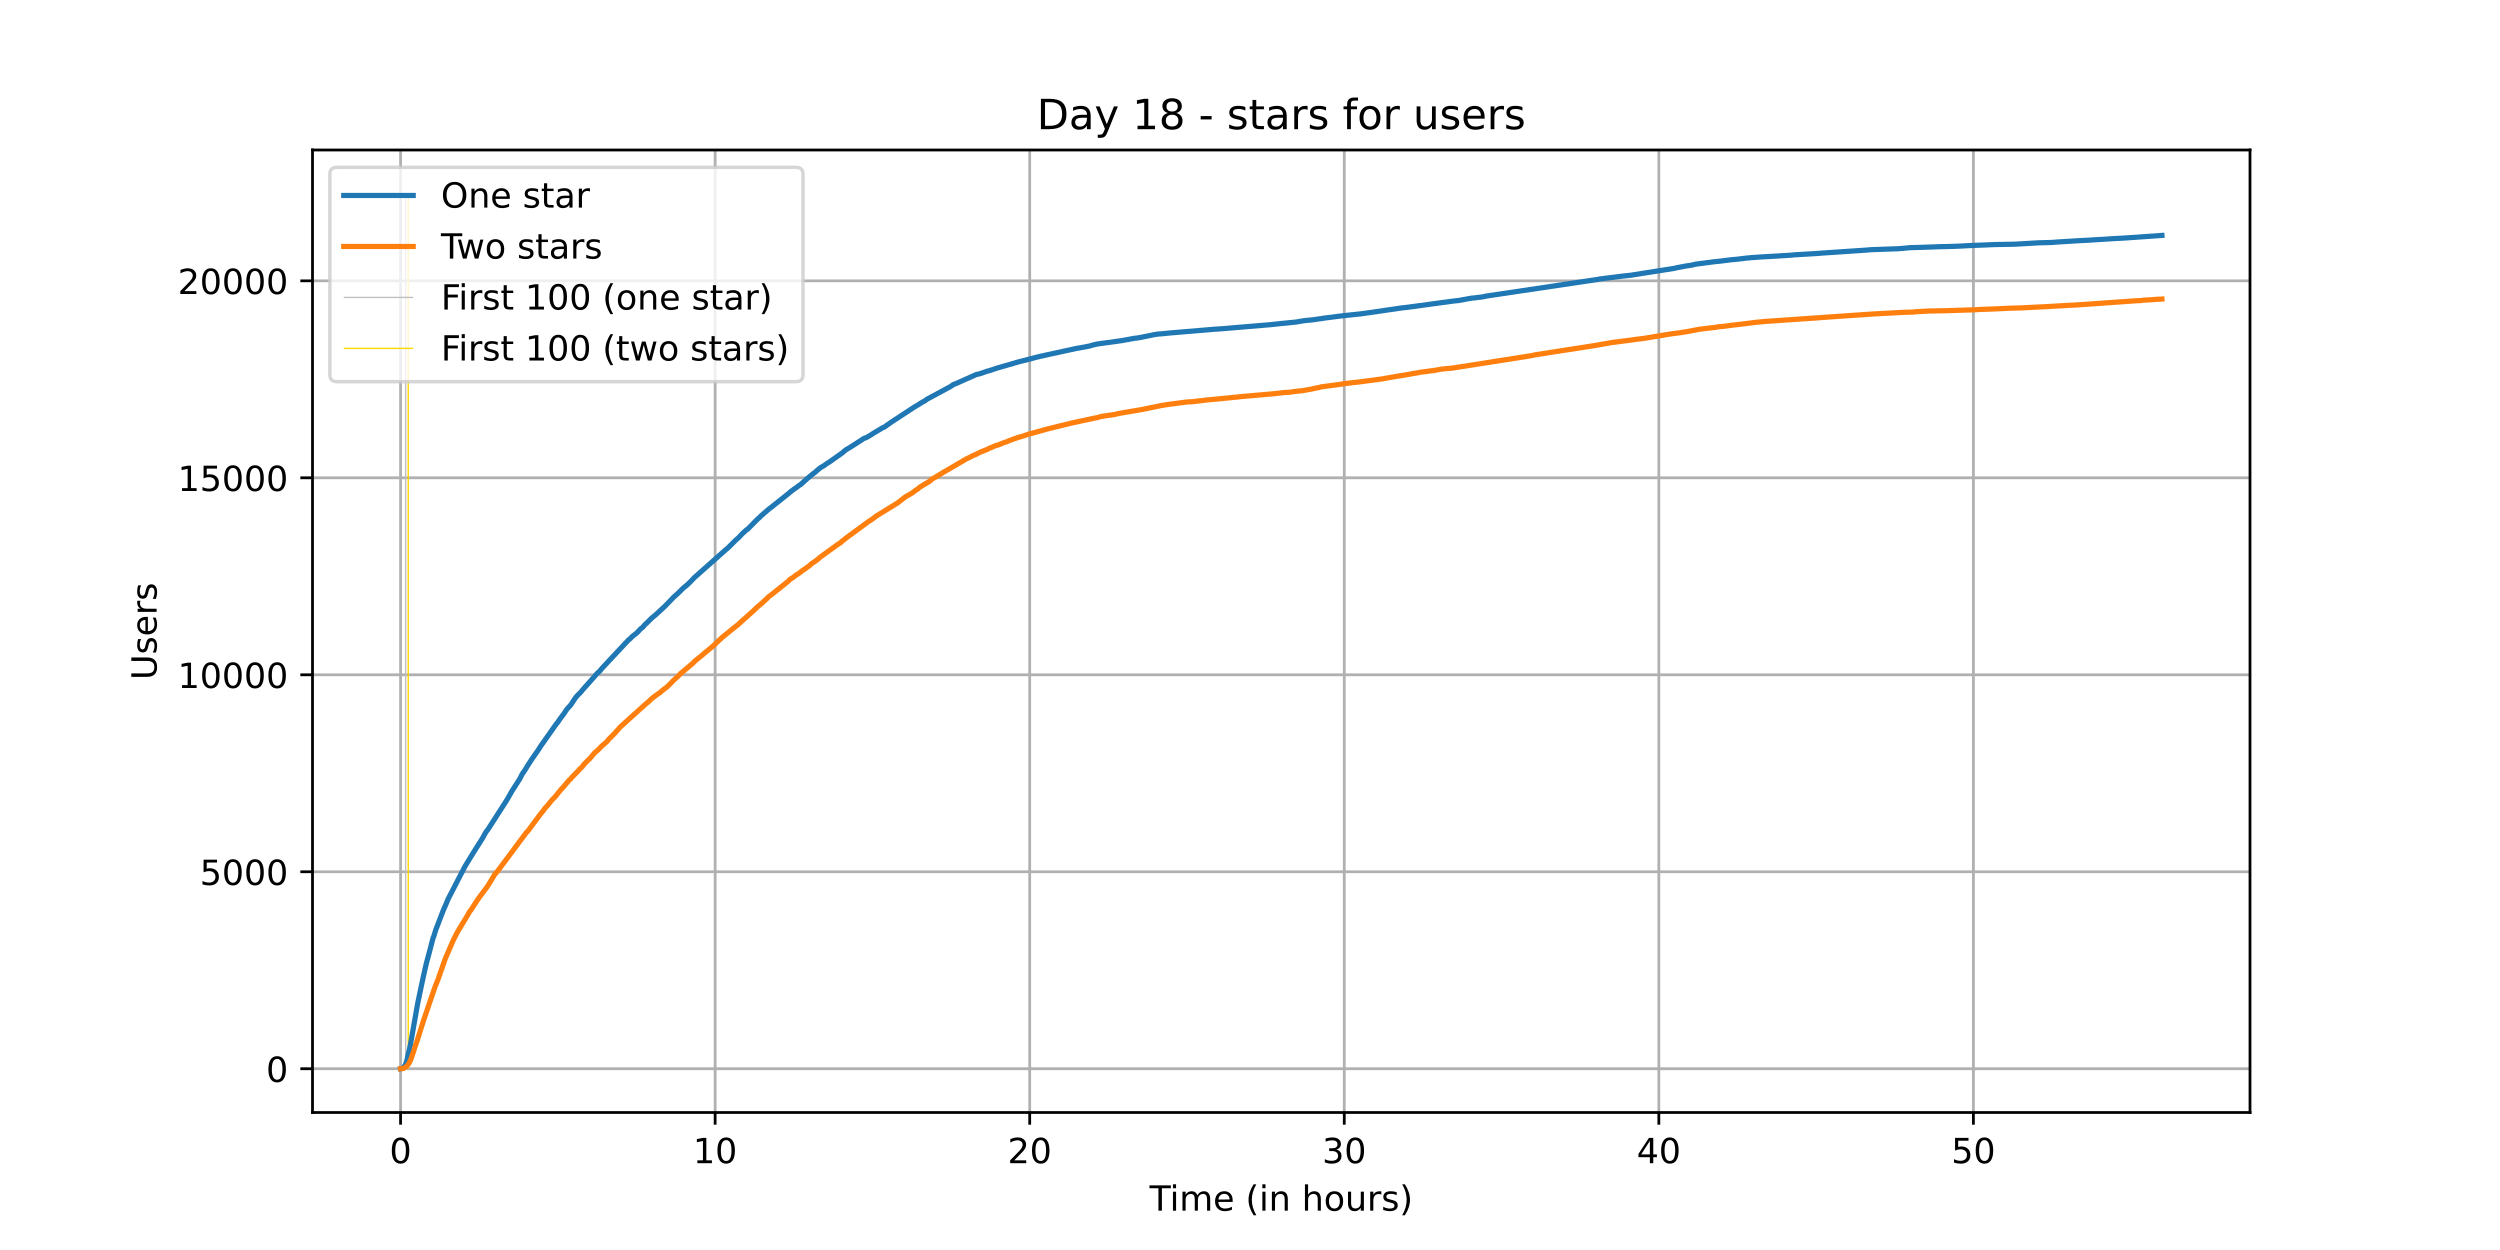 <?xml version="1.0" encoding="utf-8" standalone="no"?>
<!DOCTYPE svg PUBLIC "-//W3C//DTD SVG 1.1//EN"
  "http://www.w3.org/Graphics/SVG/1.1/DTD/svg11.dtd">
<!-- Created with matplotlib (https://matplotlib.org/) -->
<svg height="360pt" version="1.1" viewBox="0 0 720 360" width="720pt" xmlns="http://www.w3.org/2000/svg" xmlns:xlink="http://www.w3.org/1999/xlink">
 <defs>
  <style type="text/css">*{stroke-linecap:butt;stroke-linejoin:round;}</style>
 </defs>
 <g id="figure_1">
  <g id="patch_1">
   <path d="M 0 360 
L 720 360 
L 720 0 
L 0 0 
z
" style="fill:#ffffff;"/>
  </g>
  <g id="axes_1">
   <g id="patch_2">
    <path d="M 90 320.4 
L 648 320.4 
L 648 43.2 
L 90 43.2 
z
" style="fill:#ffffff;"/>
   </g>
   <g id="matplotlib.axis_1">
    <g id="xtick_1">
     <g id="line2d_1">
      <path clip-path="url(#pbd1e69dafc)" d="M 115.364 320.4 
L 115.364 43.2 
" style="fill:none;stroke:#b0b0b0;stroke-linecap:square;stroke-width:0.8;"/>
     </g>
     <g id="line2d_2">
      <defs>
       <path d="M 0 0 
L 0 3.5 
" id="me2863c9a21" style="stroke:#000000;stroke-width:0.8;"/>
      </defs>
      <g>
       <use style="stroke:#000000;stroke-width:0.8;" x="115.364" xlink:href="#me2863c9a21" y="320.4"/>
      </g>
     </g>
     <g id="text_1">
      <!-- 0 -->
      <g transform="translate(112.182 334.998)scale(0.1 -0.1)">
       <defs>
        <path d="M 31.781 66.406 
Q 24.172 66.406 20.328 58.906 
Q 16.5 51.422 16.5 36.375 
Q 16.5 21.391 20.328 13.891 
Q 24.172 6.391 31.781 6.391 
Q 39.453 6.391 43.281 13.891 
Q 47.125 21.391 47.125 36.375 
Q 47.125 51.422 43.281 58.906 
Q 39.453 66.406 31.781 66.406 
z
M 31.781 74.219 
Q 44.047 74.219 50.516 64.516 
Q 56.984 54.828 56.984 36.375 
Q 56.984 17.969 50.516 8.266 
Q 44.047 -1.422 31.781 -1.422 
Q 19.531 -1.422 13.062 8.266 
Q 6.594 17.969 6.594 36.375 
Q 6.594 54.828 13.062 64.516 
Q 19.531 74.219 31.781 74.219 
z
" id="DejaVuSans-48"/>
       </defs>
       <use xlink:href="#DejaVuSans-48"/>
      </g>
     </g>
    </g>
    <g id="xtick_2">
     <g id="line2d_3">
      <path clip-path="url(#pbd1e69dafc)" d="M 205.959 320.4 
L 205.959 43.2 
" style="fill:none;stroke:#b0b0b0;stroke-linecap:square;stroke-width:0.8;"/>
     </g>
     <g id="line2d_4">
      <g>
       <use style="stroke:#000000;stroke-width:0.8;" x="205.959" xlink:href="#me2863c9a21" y="320.4"/>
      </g>
     </g>
     <g id="text_2">
      <!-- 10 -->
      <g transform="translate(199.596 334.998)scale(0.1 -0.1)">
       <defs>
        <path d="M 12.406 8.297 
L 28.516 8.297 
L 28.516 63.922 
L 10.984 60.406 
L 10.984 69.391 
L 28.422 72.906 
L 38.281 72.906 
L 38.281 8.297 
L 54.391 8.297 
L 54.391 0 
L 12.406 0 
z
" id="DejaVuSans-49"/>
       </defs>
       <use xlink:href="#DejaVuSans-49"/>
       <use x="63.623" xlink:href="#DejaVuSans-48"/>
      </g>
     </g>
    </g>
    <g id="xtick_3">
     <g id="line2d_5">
      <path clip-path="url(#pbd1e69dafc)" d="M 296.554 320.4 
L 296.554 43.2 
" style="fill:none;stroke:#b0b0b0;stroke-linecap:square;stroke-width:0.8;"/>
     </g>
     <g id="line2d_6">
      <g>
       <use style="stroke:#000000;stroke-width:0.8;" x="296.554" xlink:href="#me2863c9a21" y="320.4"/>
      </g>
     </g>
     <g id="text_3">
      <!-- 20 -->
      <g transform="translate(290.192 334.998)scale(0.1 -0.1)">
       <defs>
        <path d="M 19.188 8.297 
L 53.609 8.297 
L 53.609 0 
L 7.328 0 
L 7.328 8.297 
Q 12.938 14.109 22.625 23.891 
Q 32.328 33.688 34.812 36.531 
Q 39.547 41.844 41.422 45.531 
Q 43.312 49.219 43.312 52.781 
Q 43.312 58.594 39.234 62.25 
Q 35.156 65.922 28.609 65.922 
Q 23.969 65.922 18.812 64.312 
Q 13.672 62.703 7.812 59.422 
L 7.812 69.391 
Q 13.766 71.781 18.938 73 
Q 24.125 74.219 28.422 74.219 
Q 39.75 74.219 46.484 68.547 
Q 53.219 62.891 53.219 53.422 
Q 53.219 48.922 51.531 44.891 
Q 49.859 40.875 45.406 35.406 
Q 44.188 33.984 37.641 27.219 
Q 31.109 20.453 19.188 8.297 
z
" id="DejaVuSans-50"/>
       </defs>
       <use xlink:href="#DejaVuSans-50"/>
       <use x="63.623" xlink:href="#DejaVuSans-48"/>
      </g>
     </g>
    </g>
    <g id="xtick_4">
     <g id="line2d_7">
      <path clip-path="url(#pbd1e69dafc)" d="M 387.149 320.4 
L 387.149 43.2 
" style="fill:none;stroke:#b0b0b0;stroke-linecap:square;stroke-width:0.8;"/>
     </g>
     <g id="line2d_8">
      <g>
       <use style="stroke:#000000;stroke-width:0.8;" x="387.149" xlink:href="#me2863c9a21" y="320.4"/>
      </g>
     </g>
     <g id="text_4">
      <!-- 30 -->
      <g transform="translate(380.787 334.998)scale(0.1 -0.1)">
       <defs>
        <path d="M 40.578 39.312 
Q 47.656 37.797 51.625 33 
Q 55.609 28.219 55.609 21.188 
Q 55.609 10.406 48.188 4.484 
Q 40.766 -1.422 27.094 -1.422 
Q 22.516 -1.422 17.656 -0.516 
Q 12.797 0.391 7.625 2.203 
L 7.625 11.719 
Q 11.719 9.328 16.594 8.109 
Q 21.484 6.891 26.812 6.891 
Q 36.078 6.891 40.938 10.547 
Q 45.797 14.203 45.797 21.188 
Q 45.797 27.641 41.281 31.266 
Q 36.766 34.906 28.719 34.906 
L 20.219 34.906 
L 20.219 43.016 
L 29.109 43.016 
Q 36.375 43.016 40.234 45.922 
Q 44.094 48.828 44.094 54.297 
Q 44.094 59.906 40.109 62.906 
Q 36.141 65.922 28.719 65.922 
Q 24.656 65.922 20.016 65.031 
Q 15.375 64.156 9.812 62.312 
L 9.812 71.094 
Q 15.438 72.656 20.344 73.438 
Q 25.25 74.219 29.594 74.219 
Q 40.828 74.219 47.359 69.109 
Q 53.906 64.016 53.906 55.328 
Q 53.906 49.266 50.438 45.094 
Q 46.969 40.922 40.578 39.312 
z
" id="DejaVuSans-51"/>
       </defs>
       <use xlink:href="#DejaVuSans-51"/>
       <use x="63.623" xlink:href="#DejaVuSans-48"/>
      </g>
     </g>
    </g>
    <g id="xtick_5">
     <g id="line2d_9">
      <path clip-path="url(#pbd1e69dafc)" d="M 477.744 320.4 
L 477.744 43.2 
" style="fill:none;stroke:#b0b0b0;stroke-linecap:square;stroke-width:0.8;"/>
     </g>
     <g id="line2d_10">
      <g>
       <use style="stroke:#000000;stroke-width:0.8;" x="477.744" xlink:href="#me2863c9a21" y="320.4"/>
      </g>
     </g>
     <g id="text_5">
      <!-- 40 -->
      <g transform="translate(471.382 334.998)scale(0.1 -0.1)">
       <defs>
        <path d="M 37.797 64.312 
L 12.891 25.391 
L 37.797 25.391 
z
M 35.203 72.906 
L 47.609 72.906 
L 47.609 25.391 
L 58.016 25.391 
L 58.016 17.188 
L 47.609 17.188 
L 47.609 0 
L 37.797 0 
L 37.797 17.188 
L 4.891 17.188 
L 4.891 26.703 
z
" id="DejaVuSans-52"/>
       </defs>
       <use xlink:href="#DejaVuSans-52"/>
       <use x="63.623" xlink:href="#DejaVuSans-48"/>
      </g>
     </g>
    </g>
    <g id="xtick_6">
     <g id="line2d_11">
      <path clip-path="url(#pbd1e69dafc)" d="M 568.34 320.4 
L 568.34 43.2 
" style="fill:none;stroke:#b0b0b0;stroke-linecap:square;stroke-width:0.8;"/>
     </g>
     <g id="line2d_12">
      <g>
       <use style="stroke:#000000;stroke-width:0.8;" x="568.34" xlink:href="#me2863c9a21" y="320.4"/>
      </g>
     </g>
     <g id="text_6">
      <!-- 50 -->
      <g transform="translate(561.977 334.998)scale(0.1 -0.1)">
       <defs>
        <path d="M 10.797 72.906 
L 49.516 72.906 
L 49.516 64.594 
L 19.828 64.594 
L 19.828 46.734 
Q 21.969 47.469 24.109 47.828 
Q 26.266 48.188 28.422 48.188 
Q 40.625 48.188 47.75 41.5 
Q 54.891 34.812 54.891 23.391 
Q 54.891 11.625 47.562 5.094 
Q 40.234 -1.422 26.906 -1.422 
Q 22.312 -1.422 17.547 -0.641 
Q 12.797 0.141 7.719 1.703 
L 7.719 11.625 
Q 12.109 9.234 16.797 8.062 
Q 21.484 6.891 26.703 6.891 
Q 35.156 6.891 40.078 11.328 
Q 45.016 15.766 45.016 23.391 
Q 45.016 31 40.078 35.438 
Q 35.156 39.891 26.703 39.891 
Q 22.75 39.891 18.812 39.016 
Q 14.891 38.141 10.797 36.281 
z
" id="DejaVuSans-53"/>
       </defs>
       <use xlink:href="#DejaVuSans-53"/>
       <use x="63.623" xlink:href="#DejaVuSans-48"/>
      </g>
     </g>
    </g>
    <g id="text_7">
     <!-- Time (in hours) -->
     <g transform="translate(331.072 348.677)scale(0.1 -0.1)">
      <defs>
       <path d="M -0.297 72.906 
L 61.375 72.906 
L 61.375 64.594 
L 35.5 64.594 
L 35.5 0 
L 25.594 0 
L 25.594 64.594 
L -0.297 64.594 
z
" id="DejaVuSans-84"/>
       <path d="M 9.422 54.688 
L 18.406 54.688 
L 18.406 0 
L 9.422 0 
z
M 9.422 75.984 
L 18.406 75.984 
L 18.406 64.594 
L 9.422 64.594 
z
" id="DejaVuSans-105"/>
       <path d="M 52 44.188 
Q 55.375 50.25 60.062 53.125 
Q 64.75 56 71.094 56 
Q 79.641 56 84.281 50.016 
Q 88.922 44.047 88.922 33.016 
L 88.922 0 
L 79.891 0 
L 79.891 32.719 
Q 79.891 40.578 77.094 44.375 
Q 74.312 48.188 68.609 48.188 
Q 61.625 48.188 57.562 43.547 
Q 53.516 38.922 53.516 30.906 
L 53.516 0 
L 44.484 0 
L 44.484 32.719 
Q 44.484 40.625 41.703 44.406 
Q 38.922 48.188 33.109 48.188 
Q 26.219 48.188 22.156 43.531 
Q 18.109 38.875 18.109 30.906 
L 18.109 0 
L 9.078 0 
L 9.078 54.688 
L 18.109 54.688 
L 18.109 46.188 
Q 21.188 51.219 25.484 53.609 
Q 29.781 56 35.688 56 
Q 41.656 56 45.828 52.969 
Q 50 49.953 52 44.188 
z
" id="DejaVuSans-109"/>
       <path d="M 56.203 29.594 
L 56.203 25.203 
L 14.891 25.203 
Q 15.484 15.922 20.484 11.062 
Q 25.484 6.203 34.422 6.203 
Q 39.594 6.203 44.453 7.469 
Q 49.312 8.734 54.109 11.281 
L 54.109 2.781 
Q 49.266 0.734 44.188 -0.344 
Q 39.109 -1.422 33.891 -1.422 
Q 20.797 -1.422 13.156 6.188 
Q 5.516 13.812 5.516 26.812 
Q 5.516 40.234 12.766 48.109 
Q 20.016 56 32.328 56 
Q 43.359 56 49.781 48.891 
Q 56.203 41.797 56.203 29.594 
z
M 47.219 32.234 
Q 47.125 39.594 43.094 43.984 
Q 39.062 48.391 32.422 48.391 
Q 24.906 48.391 20.391 44.141 
Q 15.875 39.891 15.188 32.172 
z
" id="DejaVuSans-101"/>
       <path id="DejaVuSans-32"/>
       <path d="M 31 75.875 
Q 24.469 64.656 21.281 53.656 
Q 18.109 42.672 18.109 31.391 
Q 18.109 20.125 21.312 9.062 
Q 24.516 -2 31 -13.188 
L 23.188 -13.188 
Q 15.875 -1.703 12.234 9.375 
Q 8.594 20.453 8.594 31.391 
Q 8.594 42.281 12.203 53.312 
Q 15.828 64.359 23.188 75.875 
z
" id="DejaVuSans-40"/>
       <path d="M 54.891 33.016 
L 54.891 0 
L 45.906 0 
L 45.906 32.719 
Q 45.906 40.484 42.875 44.328 
Q 39.844 48.188 33.797 48.188 
Q 26.516 48.188 22.312 43.547 
Q 18.109 38.922 18.109 30.906 
L 18.109 0 
L 9.078 0 
L 9.078 54.688 
L 18.109 54.688 
L 18.109 46.188 
Q 21.344 51.125 25.703 53.562 
Q 30.078 56 35.797 56 
Q 45.219 56 50.047 50.172 
Q 54.891 44.344 54.891 33.016 
z
" id="DejaVuSans-110"/>
       <path d="M 54.891 33.016 
L 54.891 0 
L 45.906 0 
L 45.906 32.719 
Q 45.906 40.484 42.875 44.328 
Q 39.844 48.188 33.797 48.188 
Q 26.516 48.188 22.312 43.547 
Q 18.109 38.922 18.109 30.906 
L 18.109 0 
L 9.078 0 
L 9.078 75.984 
L 18.109 75.984 
L 18.109 46.188 
Q 21.344 51.125 25.703 53.562 
Q 30.078 56 35.797 56 
Q 45.219 56 50.047 50.172 
Q 54.891 44.344 54.891 33.016 
z
" id="DejaVuSans-104"/>
       <path d="M 30.609 48.391 
Q 23.391 48.391 19.188 42.75 
Q 14.984 37.109 14.984 27.297 
Q 14.984 17.484 19.156 11.844 
Q 23.344 6.203 30.609 6.203 
Q 37.797 6.203 41.984 11.859 
Q 46.188 17.531 46.188 27.297 
Q 46.188 37.016 41.984 42.703 
Q 37.797 48.391 30.609 48.391 
z
M 30.609 56 
Q 42.328 56 49.016 48.375 
Q 55.719 40.766 55.719 27.297 
Q 55.719 13.875 49.016 6.219 
Q 42.328 -1.422 30.609 -1.422 
Q 18.844 -1.422 12.172 6.219 
Q 5.516 13.875 5.516 27.297 
Q 5.516 40.766 12.172 48.375 
Q 18.844 56 30.609 56 
z
" id="DejaVuSans-111"/>
       <path d="M 8.5 21.578 
L 8.5 54.688 
L 17.484 54.688 
L 17.484 21.922 
Q 17.484 14.156 20.5 10.266 
Q 23.531 6.391 29.594 6.391 
Q 36.859 6.391 41.078 11.031 
Q 45.312 15.672 45.312 23.688 
L 45.312 54.688 
L 54.297 54.688 
L 54.297 0 
L 45.312 0 
L 45.312 8.406 
Q 42.047 3.422 37.719 1 
Q 33.406 -1.422 27.688 -1.422 
Q 18.266 -1.422 13.375 4.438 
Q 8.5 10.297 8.5 21.578 
z
M 31.109 56 
z
" id="DejaVuSans-117"/>
       <path d="M 41.109 46.297 
Q 39.594 47.172 37.812 47.578 
Q 36.031 48 33.891 48 
Q 26.266 48 22.188 43.047 
Q 18.109 38.094 18.109 28.812 
L 18.109 0 
L 9.078 0 
L 9.078 54.688 
L 18.109 54.688 
L 18.109 46.188 
Q 20.953 51.172 25.484 53.578 
Q 30.031 56 36.531 56 
Q 37.453 56 38.578 55.875 
Q 39.703 55.766 41.062 55.516 
z
" id="DejaVuSans-114"/>
       <path d="M 44.281 53.078 
L 44.281 44.578 
Q 40.484 46.531 36.375 47.5 
Q 32.281 48.484 27.875 48.484 
Q 21.188 48.484 17.844 46.438 
Q 14.5 44.391 14.5 40.281 
Q 14.5 37.156 16.891 35.375 
Q 19.281 33.594 26.516 31.984 
L 29.594 31.297 
Q 39.156 29.25 43.188 25.516 
Q 47.219 21.781 47.219 15.094 
Q 47.219 7.469 41.188 3.016 
Q 35.156 -1.422 24.609 -1.422 
Q 20.219 -1.422 15.453 -0.562 
Q 10.688 0.297 5.422 2 
L 5.422 11.281 
Q 10.406 8.688 15.234 7.391 
Q 20.062 6.109 24.812 6.109 
Q 31.156 6.109 34.562 8.281 
Q 37.984 10.453 37.984 14.406 
Q 37.984 18.062 35.516 20.016 
Q 33.062 21.969 24.703 23.781 
L 21.578 24.516 
Q 13.234 26.266 9.516 29.906 
Q 5.812 33.547 5.812 39.891 
Q 5.812 47.609 11.281 51.797 
Q 16.75 56 26.812 56 
Q 31.781 56 36.172 55.266 
Q 40.578 54.547 44.281 53.078 
z
" id="DejaVuSans-115"/>
       <path d="M 8.016 75.875 
L 15.828 75.875 
Q 23.141 64.359 26.781 53.312 
Q 30.422 42.281 30.422 31.391 
Q 30.422 20.453 26.781 9.375 
Q 23.141 -1.703 15.828 -13.188 
L 8.016 -13.188 
Q 14.5 -2 17.703 9.062 
Q 20.906 20.125 20.906 31.391 
Q 20.906 42.672 17.703 53.656 
Q 14.5 64.656 8.016 75.875 
z
" id="DejaVuSans-41"/>
      </defs>
      <use xlink:href="#DejaVuSans-84"/>
      <use x="57.959" xlink:href="#DejaVuSans-105"/>
      <use x="85.742" xlink:href="#DejaVuSans-109"/>
      <use x="183.154" xlink:href="#DejaVuSans-101"/>
      <use x="244.678" xlink:href="#DejaVuSans-32"/>
      <use x="276.465" xlink:href="#DejaVuSans-40"/>
      <use x="315.479" xlink:href="#DejaVuSans-105"/>
      <use x="343.262" xlink:href="#DejaVuSans-110"/>
      <use x="406.641" xlink:href="#DejaVuSans-32"/>
      <use x="438.428" xlink:href="#DejaVuSans-104"/>
      <use x="501.807" xlink:href="#DejaVuSans-111"/>
      <use x="562.988" xlink:href="#DejaVuSans-117"/>
      <use x="626.367" xlink:href="#DejaVuSans-114"/>
      <use x="667.48" xlink:href="#DejaVuSans-115"/>
      <use x="719.58" xlink:href="#DejaVuSans-41"/>
     </g>
    </g>
   </g>
   <g id="matplotlib.axis_2">
    <g id="ytick_1">
     <g id="line2d_13">
      <path clip-path="url(#pbd1e69dafc)" d="M 90 307.8 
L 648 307.8 
" style="fill:none;stroke:#b0b0b0;stroke-linecap:square;stroke-width:0.8;"/>
     </g>
     <g id="line2d_14">
      <defs>
       <path d="M 0 0 
L -3.5 0 
" id="m2344670b4f" style="stroke:#000000;stroke-width:0.8;"/>
      </defs>
      <g>
       <use style="stroke:#000000;stroke-width:0.8;" x="90" xlink:href="#m2344670b4f" y="307.8"/>
      </g>
     </g>
     <g id="text_8">
      <!-- 0 -->
      <g transform="translate(76.638 311.599)scale(0.1 -0.1)">
       <use xlink:href="#DejaVuSans-48"/>
      </g>
     </g>
    </g>
    <g id="ytick_2">
     <g id="line2d_15">
      <path clip-path="url(#pbd1e69dafc)" d="M 90 251.07 
L 648 251.07 
" style="fill:none;stroke:#b0b0b0;stroke-linecap:square;stroke-width:0.8;"/>
     </g>
     <g id="line2d_16">
      <g>
       <use style="stroke:#000000;stroke-width:0.8;" x="90" xlink:href="#m2344670b4f" y="251.07"/>
      </g>
     </g>
     <g id="text_9">
      <!-- 5000 -->
      <g transform="translate(57.55 254.87)scale(0.1 -0.1)">
       <use xlink:href="#DejaVuSans-53"/>
       <use x="63.623" xlink:href="#DejaVuSans-48"/>
       <use x="127.246" xlink:href="#DejaVuSans-48"/>
       <use x="190.869" xlink:href="#DejaVuSans-48"/>
      </g>
     </g>
    </g>
    <g id="ytick_3">
     <g id="line2d_17">
      <path clip-path="url(#pbd1e69dafc)" d="M 90 194.341 
L 648 194.341 
" style="fill:none;stroke:#b0b0b0;stroke-linecap:square;stroke-width:0.8;"/>
     </g>
     <g id="line2d_18">
      <g>
       <use style="stroke:#000000;stroke-width:0.8;" x="90" xlink:href="#m2344670b4f" y="194.341"/>
      </g>
     </g>
     <g id="text_10">
      <!-- 10000 -->
      <g transform="translate(51.188 198.14)scale(0.1 -0.1)">
       <use xlink:href="#DejaVuSans-49"/>
       <use x="63.623" xlink:href="#DejaVuSans-48"/>
       <use x="127.246" xlink:href="#DejaVuSans-48"/>
       <use x="190.869" xlink:href="#DejaVuSans-48"/>
       <use x="254.492" xlink:href="#DejaVuSans-48"/>
      </g>
     </g>
    </g>
    <g id="ytick_4">
     <g id="line2d_19">
      <path clip-path="url(#pbd1e69dafc)" d="M 90 137.611 
L 648 137.611 
" style="fill:none;stroke:#b0b0b0;stroke-linecap:square;stroke-width:0.8;"/>
     </g>
     <g id="line2d_20">
      <g>
       <use style="stroke:#000000;stroke-width:0.8;" x="90" xlink:href="#m2344670b4f" y="137.611"/>
      </g>
     </g>
     <g id="text_11">
      <!-- 15000 -->
      <g transform="translate(51.188 141.411)scale(0.1 -0.1)">
       <use xlink:href="#DejaVuSans-49"/>
       <use x="63.623" xlink:href="#DejaVuSans-53"/>
       <use x="127.246" xlink:href="#DejaVuSans-48"/>
       <use x="190.869" xlink:href="#DejaVuSans-48"/>
       <use x="254.492" xlink:href="#DejaVuSans-48"/>
      </g>
     </g>
    </g>
    <g id="ytick_5">
     <g id="line2d_21">
      <path clip-path="url(#pbd1e69dafc)" d="M 90 80.882 
L 648 80.882 
" style="fill:none;stroke:#b0b0b0;stroke-linecap:square;stroke-width:0.8;"/>
     </g>
     <g id="line2d_22">
      <g>
       <use style="stroke:#000000;stroke-width:0.8;" x="90" xlink:href="#m2344670b4f" y="80.882"/>
      </g>
     </g>
     <g id="text_12">
      <!-- 20000 -->
      <g transform="translate(51.188 84.681)scale(0.1 -0.1)">
       <use xlink:href="#DejaVuSans-50"/>
       <use x="63.623" xlink:href="#DejaVuSans-48"/>
       <use x="127.246" xlink:href="#DejaVuSans-48"/>
       <use x="190.869" xlink:href="#DejaVuSans-48"/>
       <use x="254.492" xlink:href="#DejaVuSans-48"/>
      </g>
     </g>
    </g>
    <g id="text_13">
     <!-- Users -->
     <g transform="translate(45.108 195.801)rotate(-90)scale(0.1 -0.1)">
      <defs>
       <path d="M 8.688 72.906 
L 18.609 72.906 
L 18.609 28.609 
Q 18.609 16.891 22.844 11.734 
Q 27.094 6.594 36.625 6.594 
Q 46.094 6.594 50.344 11.734 
Q 54.594 16.891 54.594 28.609 
L 54.594 72.906 
L 64.5 72.906 
L 64.5 27.391 
Q 64.5 13.141 57.438 5.859 
Q 50.391 -1.422 36.625 -1.422 
Q 22.797 -1.422 15.734 5.859 
Q 8.688 13.141 8.688 27.391 
z
" id="DejaVuSans-85"/>
      </defs>
      <use xlink:href="#DejaVuSans-85"/>
      <use x="73.193" xlink:href="#DejaVuSans-115"/>
      <use x="125.293" xlink:href="#DejaVuSans-101"/>
      <use x="186.816" xlink:href="#DejaVuSans-114"/>
      <use x="227.93" xlink:href="#DejaVuSans-115"/>
     </g>
    </g>
   </g>
   <g id="LineCollection_1">
    <path clip-path="url(#pbd1e69dafc)" d="M 116.826 307.8 
L 116.826 55.8 
" style="fill:none;stroke:#c0c0c0;stroke-width:0.4;"/>
   </g>
   <g id="LineCollection_2">
    <path clip-path="url(#pbd1e69dafc)" d="M 117.573 307.8 
L 117.573 55.8 
" style="fill:none;stroke:#ffd700;stroke-width:0.4;"/>
   </g>
   <g id="line2d_23">
    <path clip-path="url(#pbd1e69dafc)" d="M 115.364 307.8 
L 115.927 307.698 
L 116.677 306.813 
L 117.125 305.61 
L 118.172 301.038 
L 120.268 289.102 
L 121.315 284.098 
L 122.063 280.638 
L 122.81 277.37 
L 123.708 274.023 
L 124.755 270.018 
L 124.906 269.746 
L 125.505 267.794 
L 127.599 262.337 
L 128.497 260.272 
L 129.096 258.842 
L 133.883 249.573 
L 136.279 245.647 
L 138.971 241.392 
L 139.719 240.031 
L 140.167 239.316 
L 140.466 238.976 
L 141.815 236.877 
L 145.854 230.591 
L 146.302 229.831 
L 147.5 227.732 
L 147.799 227.278 
L 149.745 224.226 
L 150.343 223.023 
L 151.242 221.696 
L 151.989 220.459 
L 153.036 218.837 
L 154.382 216.908 
L 155.13 215.819 
L 155.58 215.081 
L 160.218 208.489 
L 160.666 207.979 
L 161.117 207.264 
L 162.463 205.471 
L 163.21 204.314 
L 164.408 202.986 
L 165.755 200.922 
L 166.354 200.241 
L 167.25 199.356 
L 167.848 198.618 
L 168.895 197.438 
L 171.14 194.92 
L 171.89 194.035 
L 172.786 193.206 
L 173.385 192.457 
L 181.02 184.3 
L 181.47 183.971 
L 181.918 183.449 
L 182.517 182.972 
L 183.416 182.269 
L 184.012 181.633 
L 184.611 181.009 
L 185.062 180.692 
L 185.809 179.818 
L 186.257 179.432 
L 186.707 178.979 
L 187.155 178.536 
L 187.754 177.946 
L 188.202 177.583 
L 188.801 177.095 
L 191.645 174.452 
L 192.093 173.975 
L 193.59 172.432 
L 194.038 171.944 
L 194.337 171.694 
L 195.085 171.025 
L 195.684 170.458 
L 195.983 170.151 
L 196.283 169.845 
L 197.03 169.153 
L 197.929 168.427 
L 198.975 167.406 
L 200.022 166.305 
L 209.15 158.204 
L 209.6 157.852 
L 211.845 155.606 
L 212.741 154.823 
L 213.79 153.689 
L 214.686 152.883 
L 214.986 152.588 
L 215.285 152.44 
L 218.277 149.411 
L 218.728 149.059 
L 219.027 148.719 
L 220.074 147.789 
L 220.374 147.539 
L 221.42 146.62 
L 222.019 146.178 
L 226.209 142.842 
L 227.256 142.002 
L 228.006 141.333 
L 228.155 141.299 
L 228.603 140.924 
L 229.353 140.425 
L 230.1 139.835 
L 230.548 139.574 
L 232.493 137.827 
L 234.139 136.454 
L 234.738 136.034 
L 235.337 135.467 
L 236.386 134.627 
L 237.282 134.128 
L 237.881 133.674 
L 238.48 133.289 
L 238.928 133.016 
L 239.527 132.585 
L 242.527 130.463 
L 243.573 129.578 
L 245.071 128.682 
L 248.813 126.265 
L 249.563 125.993 
L 250.909 125.199 
L 251.808 124.609 
L 252.854 123.996 
L 253.453 123.645 
L 254.203 123.191 
L 254.651 123.021 
L 255.849 122.17 
L 256.748 121.546 
L 257.195 121.251 
L 263.187 117.314 
L 263.935 116.882 
L 264.385 116.61 
L 264.685 116.451 
L 264.984 116.213 
L 265.883 115.691 
L 266.33 115.464 
L 266.929 114.999 
L 268.575 114.114 
L 273.815 111.289 
L 274.565 110.744 
L 275.312 110.472 
L 281.153 107.874 
L 282.202 107.635 
L 284.296 106.909 
L 284.897 106.762 
L 285.944 106.421 
L 286.991 106.058 
L 293.577 104.152 
L 294.025 104.05 
L 297.468 103.165 
L 298.366 102.916 
L 298.965 102.779 
L 299.712 102.587 
L 300.163 102.518 
L 300.762 102.36 
L 310.04 100.34 
L 311.09 100.159 
L 313.782 99.659 
L 314.53 99.421 
L 316.027 99.069 
L 322.61 98.162 
L 323.209 98.071 
L 326.201 97.526 
L 326.8 97.413 
L 327.548 97.345 
L 328.147 97.243 
L 331.438 96.585 
L 332.037 96.448 
L 333.384 96.222 
L 334.73 96.119 
L 336.975 95.892 
L 349.998 94.803 
L 351.045 94.747 
L 366.008 93.498 
L 368.552 93.215 
L 373.339 92.738 
L 375.435 92.375 
L 376.333 92.273 
L 378.127 92.103 
L 379.174 91.944 
L 379.924 91.831 
L 380.672 91.74 
L 381.12 91.649 
L 385.458 91.093 
L 386.208 91.002 
L 388.752 90.719 
L 392.046 90.378 
L 392.494 90.31 
L 404.015 88.642 
L 404.913 88.552 
L 411.648 87.644 
L 413.294 87.417 
L 418.978 86.657 
L 420.025 86.555 
L 423.017 86.01 
L 423.916 85.851 
L 424.814 85.783 
L 425.413 85.681 
L 426.46 85.579 
L 427.358 85.432 
L 427.806 85.318 
L 429.004 85.125 
L 460.282 80.451 
L 460.881 80.315 
L 461.48 80.258 
L 462.079 80.178 
L 463.126 80.042 
L 467.316 79.52 
L 469.86 79.248 
L 470.756 79.089 
L 482.131 77.297 
L 482.878 77.115 
L 485.571 76.604 
L 486.769 76.434 
L 487.368 76.321 
L 488.264 76.094 
L 493.951 75.345 
L 495.149 75.243 
L 498.74 74.789 
L 499.935 74.698 
L 503.227 74.301 
L 503.977 74.244 
L 504.425 74.188 
L 505.472 74.131 
L 506.669 74.029 
L 511.758 73.745 
L 513.253 73.643 
L 514.3 73.586 
L 515.797 73.496 
L 516.695 73.394 
L 522.531 73.053 
L 523.729 72.974 
L 524.476 72.906 
L 525.674 72.826 
L 537.794 72.009 
L 538.841 71.907 
L 541.234 71.828 
L 544.078 71.726 
L 546.622 71.635 
L 547.968 71.533 
L 550.065 71.329 
L 553.656 71.226 
L 556.2 71.136 
L 559.192 71.034 
L 560.986 71 
L 563.978 70.897 
L 568.468 70.671 
L 571.312 70.568 
L 574.455 70.432 
L 580.288 70.33 
L 587.022 69.933 
L 590.314 69.842 
L 591.212 69.808 
L 592.41 69.706 
L 599.441 69.275 
L 601.538 69.173 
L 609.319 68.685 
L 611.415 68.583 
L 622.636 67.8 
L 622.636 67.8 
" style="fill:none;stroke:#1f77b4;stroke-linecap:square;stroke-width:1.5;"/>
   </g>
   <g id="line2d_24">
    <path clip-path="url(#pbd1e69dafc)" d="M 115.364 307.8 
L 116.227 307.709 
L 117.276 306.949 
L 117.873 306.087 
L 118.323 305.088 
L 119.07 302.955 
L 119.37 301.934 
L 119.969 300.244 
L 122.063 293.64 
L 122.662 291.927 
L 123.409 289.703 
L 125.354 284.03 
L 126.102 282.215 
L 128.198 276.213 
L 130.443 271.005 
L 130.891 270.075 
L 131.789 268.339 
L 134.781 263.403 
L 135.229 262.575 
L 135.68 262.019 
L 137.474 259.228 
L 138.521 257.776 
L 138.82 257.39 
L 140.167 255.586 
L 140.617 254.928 
L 142.562 251.717 
L 143.161 251.082 
L 147.651 245.068 
L 147.95 244.649 
L 151.541 239.827 
L 151.838 239.543 
L 152.289 238.998 
L 155.13 235.163 
L 155.58 234.528 
L 155.88 234.21 
L 156.179 233.791 
L 156.479 233.462 
L 156.927 232.815 
L 157.226 232.429 
L 157.526 232.202 
L 158.872 230.5 
L 159.919 229.422 
L 161.565 227.38 
L 162.164 226.745 
L 163.958 224.646 
L 164.257 224.408 
L 164.708 223.863 
L 165.455 223.103 
L 166.054 222.49 
L 166.802 221.685 
L 167.25 221.208 
L 167.7 220.811 
L 168.299 219.983 
L 168.447 219.881 
L 168.747 219.563 
L 169.195 219.098 
L 169.494 218.791 
L 169.794 218.564 
L 171.291 216.772 
L 172.187 216.034 
L 173.236 214.922 
L 174.288 214.015 
L 174.736 213.64 
L 175.335 212.88 
L 175.783 212.449 
L 177.129 211.099 
L 177.58 210.577 
L 178.627 209.374 
L 186.108 202.623 
L 186.707 202.17 
L 187.155 201.704 
L 187.455 201.443 
L 187.903 201.035 
L 188.502 200.581 
L 188.952 200.241 
L 189.7 199.708 
L 189.999 199.549 
L 190.598 198.993 
L 190.895 198.777 
L 191.194 198.482 
L 191.494 198.301 
L 192.244 197.722 
L 192.84 197.087 
L 193.291 196.678 
L 193.739 196.168 
L 194.486 195.487 
L 194.936 195.056 
L 195.236 194.806 
L 196.132 193.853 
L 196.431 193.637 
L 197.181 193.002 
L 199.126 191.346 
L 199.423 191.153 
L 200.173 190.359 
L 201.52 189.258 
L 201.819 189.031 
L 202.866 188.123 
L 204.811 186.524 
L 205.259 186.115 
L 205.41 186.047 
L 205.858 185.593 
L 206.309 185.173 
L 207.056 184.425 
L 207.504 184.027 
L 207.954 183.596 
L 212.144 180.204 
L 212.441 180 
L 213.491 179.024 
L 214.538 178.094 
L 216.931 175.949 
L 218.277 174.667 
L 218.577 174.429 
L 219.176 173.93 
L 220.821 172.443 
L 221.42 171.808 
L 221.72 171.626 
L 226.209 168.041 
L 227.108 167.304 
L 227.556 166.816 
L 228.306 166.373 
L 229.053 165.783 
L 229.951 165.216 
L 230.251 165.012 
L 231.147 164.286 
L 232.045 163.707 
L 232.493 163.344 
L 233.092 162.969 
L 233.543 162.482 
L 234.889 161.563 
L 235.636 160.995 
L 235.936 160.7 
L 236.683 160.122 
L 241.18 156.865 
L 242.227 156.185 
L 242.527 155.833 
L 242.826 155.64 
L 243.573 155.027 
L 250.159 150.183 
L 250.758 149.808 
L 251.808 149.071 
L 252.256 148.696 
L 258.544 144.816 
L 260.789 143.069 
L 262.737 141.957 
L 263.786 141.14 
L 264.234 140.913 
L 264.833 140.357 
L 266.031 139.62 
L 267.377 138.814 
L 267.677 138.655 
L 268.427 137.974 
L 269.026 137.657 
L 270.671 136.658 
L 271.27 136.284 
L 271.57 136.068 
L 272.018 135.841 
L 278.307 132.165 
L 278.755 131.961 
L 280.405 131.133 
L 281.153 130.827 
L 282.351 130.214 
L 284.447 129.374 
L 284.897 129.091 
L 285.345 128.954 
L 286.692 128.353 
L 287.442 128.16 
L 289.535 127.321 
L 289.835 127.287 
L 290.733 126.867 
L 293.129 126.027 
L 293.426 125.936 
L 294.923 125.483 
L 295.374 125.324 
L 296.27 125.029 
L 297.168 124.802 
L 297.619 124.666 
L 300.91 123.758 
L 301.66 123.542 
L 308.095 121.965 
L 308.545 121.852 
L 315.277 120.4 
L 315.876 120.32 
L 316.774 120.037 
L 317.373 119.912 
L 318.72 119.696 
L 320.365 119.469 
L 320.964 119.39 
L 322.011 119.129 
L 322.91 118.959 
L 328.894 117.938 
L 334.43 116.803 
L 335.628 116.61 
L 336.975 116.406 
L 341.915 115.759 
L 343.563 115.68 
L 344.61 115.544 
L 347.005 115.271 
L 347.453 115.203 
L 349.25 115.044 
L 354.485 114.534 
L 355.383 114.432 
L 356.43 114.352 
L 357.18 114.239 
L 367.055 113.377 
L 369.747 113.059 
L 371.544 112.957 
L 372.742 112.764 
L 374.984 112.526 
L 376.182 112.333 
L 376.482 112.265 
L 377.529 112.094 
L 379.026 111.754 
L 380.073 111.573 
L 380.372 111.436 
L 386.057 110.676 
L 387.255 110.483 
L 390.099 110.143 
L 391.148 110.041 
L 396.533 109.326 
L 397.283 109.224 
L 398.179 109.11 
L 399.078 108.94 
L 401.322 108.543 
L 406.411 107.704 
L 406.708 107.601 
L 408.057 107.42 
L 409.103 107.193 
L 411.049 106.955 
L 411.796 106.83 
L 412.695 106.751 
L 414.939 106.342 
L 417.033 106.115 
L 418.08 106.036 
L 419.577 105.809 
L 440.98 102.439 
L 442.176 102.178 
L 459.084 99.546 
L 459.535 99.466 
L 463.574 98.763 
L 464.173 98.65 
L 468.813 98.06 
L 470.608 97.821 
L 471.206 97.731 
L 473.451 97.458 
L 480.784 96.233 
L 481.831 96.085 
L 483.777 95.836 
L 484.524 95.711 
L 485.87 95.507 
L 489.313 94.837 
L 490.06 94.747 
L 493.651 94.315 
L 494.25 94.259 
L 494.698 94.134 
L 496.495 93.975 
L 498.141 93.748 
L 498.74 93.669 
L 501.433 93.362 
L 505.472 92.852 
L 506.521 92.75 
L 508.315 92.579 
L 525.375 91.399 
L 526.721 91.297 
L 540.338 90.367 
L 542.432 90.265 
L 547.669 89.981 
L 550.96 89.879 
L 551.859 89.766 
L 553.955 89.664 
L 555.15 89.584 
L 560.538 89.482 
L 562.932 89.403 
L 566.223 89.3 
L 568.619 89.221 
L 570.265 89.119 
L 572.658 89.04 
L 575.202 88.937 
L 578.793 88.767 
L 582.384 88.665 
L 586.723 88.438 
L 588.968 88.336 
L 595.702 87.939 
L 597.947 87.837 
L 615.155 86.623 
L 616.801 86.543 
L 617.399 86.441 
L 619.345 86.339 
L 620.842 86.226 
L 622.636 86.124 
L 622.636 86.124 
" style="fill:none;stroke:#ff7f0e;stroke-linecap:square;stroke-width:1.5;"/>
   </g>
   <g id="patch_3">
    <path d="M 90 320.4 
L 90 43.2 
" style="fill:none;stroke:#000000;stroke-linecap:square;stroke-linejoin:miter;stroke-width:0.8;"/>
   </g>
   <g id="patch_4">
    <path d="M 648 320.4 
L 648 43.2 
" style="fill:none;stroke:#000000;stroke-linecap:square;stroke-linejoin:miter;stroke-width:0.8;"/>
   </g>
   <g id="patch_5">
    <path d="M 90 320.4 
L 648 320.4 
" style="fill:none;stroke:#000000;stroke-linecap:square;stroke-linejoin:miter;stroke-width:0.8;"/>
   </g>
   <g id="patch_6">
    <path d="M 90 43.2 
L 648 43.2 
" style="fill:none;stroke:#000000;stroke-linecap:square;stroke-linejoin:miter;stroke-width:0.8;"/>
   </g>
   <g id="text_14">
    <!-- Day 18 - stars for users -->
    <g transform="translate(298.609 37.2)scale(0.12 -0.12)">
     <defs>
      <path d="M 19.672 64.797 
L 19.672 8.109 
L 31.594 8.109 
Q 46.688 8.109 53.688 14.938 
Q 60.688 21.781 60.688 36.531 
Q 60.688 51.172 53.688 57.984 
Q 46.688 64.797 31.594 64.797 
z
M 9.812 72.906 
L 30.078 72.906 
Q 51.266 72.906 61.172 64.094 
Q 71.094 55.281 71.094 36.531 
Q 71.094 17.672 61.125 8.828 
Q 51.172 0 30.078 0 
L 9.812 0 
z
" id="DejaVuSans-68"/>
      <path d="M 34.281 27.484 
Q 23.391 27.484 19.188 25 
Q 14.984 22.516 14.984 16.5 
Q 14.984 11.719 18.141 8.906 
Q 21.297 6.109 26.703 6.109 
Q 34.188 6.109 38.703 11.406 
Q 43.219 16.703 43.219 25.484 
L 43.219 27.484 
z
M 52.203 31.203 
L 52.203 0 
L 43.219 0 
L 43.219 8.297 
Q 40.141 3.328 35.547 0.953 
Q 30.953 -1.422 24.312 -1.422 
Q 15.922 -1.422 10.953 3.297 
Q 6 8.016 6 15.922 
Q 6 25.141 12.172 29.828 
Q 18.359 34.516 30.609 34.516 
L 43.219 34.516 
L 43.219 35.406 
Q 43.219 41.609 39.141 45 
Q 35.062 48.391 27.688 48.391 
Q 23 48.391 18.547 47.266 
Q 14.109 46.141 10.016 43.891 
L 10.016 52.203 
Q 14.938 54.109 19.578 55.047 
Q 24.219 56 28.609 56 
Q 40.484 56 46.344 49.844 
Q 52.203 43.703 52.203 31.203 
z
" id="DejaVuSans-97"/>
      <path d="M 32.172 -5.078 
Q 28.375 -14.844 24.75 -17.812 
Q 21.141 -20.797 15.094 -20.797 
L 7.906 -20.797 
L 7.906 -13.281 
L 13.188 -13.281 
Q 16.891 -13.281 18.938 -11.516 
Q 21 -9.766 23.484 -3.219 
L 25.094 0.875 
L 2.984 54.688 
L 12.5 54.688 
L 29.594 11.922 
L 46.688 54.688 
L 56.203 54.688 
z
" id="DejaVuSans-121"/>
      <path d="M 31.781 34.625 
Q 24.75 34.625 20.719 30.859 
Q 16.703 27.094 16.703 20.516 
Q 16.703 13.922 20.719 10.156 
Q 24.75 6.391 31.781 6.391 
Q 38.812 6.391 42.859 10.172 
Q 46.922 13.969 46.922 20.516 
Q 46.922 27.094 42.891 30.859 
Q 38.875 34.625 31.781 34.625 
z
M 21.922 38.812 
Q 15.578 40.375 12.031 44.719 
Q 8.5 49.078 8.5 55.328 
Q 8.5 64.062 14.719 69.141 
Q 20.953 74.219 31.781 74.219 
Q 42.672 74.219 48.875 69.141 
Q 55.078 64.062 55.078 55.328 
Q 55.078 49.078 51.531 44.719 
Q 48 40.375 41.703 38.812 
Q 48.828 37.156 52.797 32.312 
Q 56.781 27.484 56.781 20.516 
Q 56.781 9.906 50.312 4.234 
Q 43.844 -1.422 31.781 -1.422 
Q 19.734 -1.422 13.25 4.234 
Q 6.781 9.906 6.781 20.516 
Q 6.781 27.484 10.781 32.312 
Q 14.797 37.156 21.922 38.812 
z
M 18.312 54.391 
Q 18.312 48.734 21.844 45.562 
Q 25.391 42.391 31.781 42.391 
Q 38.141 42.391 41.719 45.562 
Q 45.312 48.734 45.312 54.391 
Q 45.312 60.062 41.719 63.234 
Q 38.141 66.406 31.781 66.406 
Q 25.391 66.406 21.844 63.234 
Q 18.312 60.062 18.312 54.391 
z
" id="DejaVuSans-56"/>
      <path d="M 4.891 31.391 
L 31.203 31.391 
L 31.203 23.391 
L 4.891 23.391 
z
" id="DejaVuSans-45"/>
      <path d="M 18.312 70.219 
L 18.312 54.688 
L 36.812 54.688 
L 36.812 47.703 
L 18.312 47.703 
L 18.312 18.016 
Q 18.312 11.328 20.141 9.422 
Q 21.969 7.516 27.594 7.516 
L 36.812 7.516 
L 36.812 0 
L 27.594 0 
Q 17.188 0 13.234 3.875 
Q 9.281 7.766 9.281 18.016 
L 9.281 47.703 
L 2.688 47.703 
L 2.688 54.688 
L 9.281 54.688 
L 9.281 70.219 
z
" id="DejaVuSans-116"/>
      <path d="M 37.109 75.984 
L 37.109 68.5 
L 28.516 68.5 
Q 23.688 68.5 21.797 66.547 
Q 19.922 64.594 19.922 59.516 
L 19.922 54.688 
L 34.719 54.688 
L 34.719 47.703 
L 19.922 47.703 
L 19.922 0 
L 10.891 0 
L 10.891 47.703 
L 2.297 47.703 
L 2.297 54.688 
L 10.891 54.688 
L 10.891 58.5 
Q 10.891 67.625 15.141 71.797 
Q 19.391 75.984 28.609 75.984 
z
" id="DejaVuSans-102"/>
     </defs>
     <use xlink:href="#DejaVuSans-68"/>
     <use x="77.002" xlink:href="#DejaVuSans-97"/>
     <use x="138.281" xlink:href="#DejaVuSans-121"/>
     <use x="197.461" xlink:href="#DejaVuSans-32"/>
     <use x="229.248" xlink:href="#DejaVuSans-49"/>
     <use x="292.871" xlink:href="#DejaVuSans-56"/>
     <use x="356.494" xlink:href="#DejaVuSans-32"/>
     <use x="388.281" xlink:href="#DejaVuSans-45"/>
     <use x="424.365" xlink:href="#DejaVuSans-32"/>
     <use x="456.152" xlink:href="#DejaVuSans-115"/>
     <use x="508.252" xlink:href="#DejaVuSans-116"/>
     <use x="547.461" xlink:href="#DejaVuSans-97"/>
     <use x="608.74" xlink:href="#DejaVuSans-114"/>
     <use x="649.854" xlink:href="#DejaVuSans-115"/>
     <use x="701.953" xlink:href="#DejaVuSans-32"/>
     <use x="733.74" xlink:href="#DejaVuSans-102"/>
     <use x="768.945" xlink:href="#DejaVuSans-111"/>
     <use x="830.127" xlink:href="#DejaVuSans-114"/>
     <use x="871.24" xlink:href="#DejaVuSans-32"/>
     <use x="903.027" xlink:href="#DejaVuSans-117"/>
     <use x="966.406" xlink:href="#DejaVuSans-115"/>
     <use x="1018.506" xlink:href="#DejaVuSans-101"/>
     <use x="1080.029" xlink:href="#DejaVuSans-114"/>
     <use x="1121.143" xlink:href="#DejaVuSans-115"/>
    </g>
   </g>
   <g id="legend_1">
    <g id="patch_7">
     <path d="M 97 109.912 
L 229.266 109.912 
Q 231.266 109.912 231.266 107.912 
L 231.266 50.2 
Q 231.266 48.2 229.266 48.2 
L 97 48.2 
Q 95 48.2 95 50.2 
L 95 107.912 
Q 95 109.912 97 109.912 
z
" style="fill:#ffffff;opacity:0.8;stroke:#cccccc;stroke-linejoin:miter;"/>
    </g>
    <g id="line2d_25">
     <path d="M 99 56.298 
L 119 56.298 
" style="fill:none;stroke:#1f77b4;stroke-linecap:square;stroke-width:1.5;"/>
    </g>
    <g id="line2d_26"/>
    <g id="text_15">
     <!-- One star -->
     <g transform="translate(127 59.798)scale(0.1 -0.1)">
      <defs>
       <path d="M 39.406 66.219 
Q 28.656 66.219 22.328 58.203 
Q 16.016 50.203 16.016 36.375 
Q 16.016 22.609 22.328 14.594 
Q 28.656 6.594 39.406 6.594 
Q 50.141 6.594 56.422 14.594 
Q 62.703 22.609 62.703 36.375 
Q 62.703 50.203 56.422 58.203 
Q 50.141 66.219 39.406 66.219 
z
M 39.406 74.219 
Q 54.734 74.219 63.906 63.938 
Q 73.094 53.656 73.094 36.375 
Q 73.094 19.141 63.906 8.859 
Q 54.734 -1.422 39.406 -1.422 
Q 24.031 -1.422 14.812 8.828 
Q 5.609 19.094 5.609 36.375 
Q 5.609 53.656 14.812 63.938 
Q 24.031 74.219 39.406 74.219 
z
" id="DejaVuSans-79"/>
      </defs>
      <use xlink:href="#DejaVuSans-79"/>
      <use x="78.711" xlink:href="#DejaVuSans-110"/>
      <use x="142.09" xlink:href="#DejaVuSans-101"/>
      <use x="203.613" xlink:href="#DejaVuSans-32"/>
      <use x="235.4" xlink:href="#DejaVuSans-115"/>
      <use x="287.5" xlink:href="#DejaVuSans-116"/>
      <use x="326.709" xlink:href="#DejaVuSans-97"/>
      <use x="387.988" xlink:href="#DejaVuSans-114"/>
     </g>
    </g>
    <g id="line2d_27">
     <path d="M 99 70.977 
L 119 70.977 
" style="fill:none;stroke:#ff7f0e;stroke-linecap:square;stroke-width:1.5;"/>
    </g>
    <g id="line2d_28"/>
    <g id="text_16">
     <!-- Two stars -->
     <g transform="translate(127 74.477)scale(0.1 -0.1)">
      <defs>
       <path d="M 4.203 54.688 
L 13.188 54.688 
L 24.422 12.016 
L 35.594 54.688 
L 46.188 54.688 
L 57.422 12.016 
L 68.609 54.688 
L 77.594 54.688 
L 63.281 0 
L 52.688 0 
L 40.922 44.828 
L 29.109 0 
L 18.5 0 
z
" id="DejaVuSans-119"/>
      </defs>
      <use xlink:href="#DejaVuSans-84"/>
      <use x="44.584" xlink:href="#DejaVuSans-119"/>
      <use x="126.371" xlink:href="#DejaVuSans-111"/>
      <use x="187.553" xlink:href="#DejaVuSans-32"/>
      <use x="219.34" xlink:href="#DejaVuSans-115"/>
      <use x="271.439" xlink:href="#DejaVuSans-116"/>
      <use x="310.648" xlink:href="#DejaVuSans-97"/>
      <use x="371.928" xlink:href="#DejaVuSans-114"/>
      <use x="413.041" xlink:href="#DejaVuSans-115"/>
     </g>
    </g>
    <g id="line2d_29">
     <path d="M 99 85.655 
L 119 85.655 
" style="fill:none;stroke:#c0c0c0;stroke-width:0.4;"/>
    </g>
    <g id="text_17">
     <!-- First 100 (one star) -->
     <g transform="translate(127 89.155)scale(0.1 -0.1)">
      <defs>
       <path d="M 9.812 72.906 
L 51.703 72.906 
L 51.703 64.594 
L 19.672 64.594 
L 19.672 43.109 
L 48.578 43.109 
L 48.578 34.812 
L 19.672 34.812 
L 19.672 0 
L 9.812 0 
z
" id="DejaVuSans-70"/>
      </defs>
      <use xlink:href="#DejaVuSans-70"/>
      <use x="50.27" xlink:href="#DejaVuSans-105"/>
      <use x="78.053" xlink:href="#DejaVuSans-114"/>
      <use x="119.166" xlink:href="#DejaVuSans-115"/>
      <use x="171.266" xlink:href="#DejaVuSans-116"/>
      <use x="210.475" xlink:href="#DejaVuSans-32"/>
      <use x="242.262" xlink:href="#DejaVuSans-49"/>
      <use x="305.885" xlink:href="#DejaVuSans-48"/>
      <use x="369.508" xlink:href="#DejaVuSans-48"/>
      <use x="433.131" xlink:href="#DejaVuSans-32"/>
      <use x="464.918" xlink:href="#DejaVuSans-40"/>
      <use x="503.932" xlink:href="#DejaVuSans-111"/>
      <use x="565.113" xlink:href="#DejaVuSans-110"/>
      <use x="628.492" xlink:href="#DejaVuSans-101"/>
      <use x="690.016" xlink:href="#DejaVuSans-32"/>
      <use x="721.803" xlink:href="#DejaVuSans-115"/>
      <use x="773.902" xlink:href="#DejaVuSans-116"/>
      <use x="813.111" xlink:href="#DejaVuSans-97"/>
      <use x="874.391" xlink:href="#DejaVuSans-114"/>
      <use x="915.504" xlink:href="#DejaVuSans-41"/>
     </g>
    </g>
    <g id="line2d_30">
     <path d="M 99 100.333 
L 119 100.333 
" style="fill:none;stroke:#ffd700;stroke-width:0.4;"/>
    </g>
    <g id="text_18">
     <!-- First 100 (two stars) -->
     <g transform="translate(127 103.833)scale(0.1 -0.1)">
      <use xlink:href="#DejaVuSans-70"/>
      <use x="50.27" xlink:href="#DejaVuSans-105"/>
      <use x="78.053" xlink:href="#DejaVuSans-114"/>
      <use x="119.166" xlink:href="#DejaVuSans-115"/>
      <use x="171.266" xlink:href="#DejaVuSans-116"/>
      <use x="210.475" xlink:href="#DejaVuSans-32"/>
      <use x="242.262" xlink:href="#DejaVuSans-49"/>
      <use x="305.885" xlink:href="#DejaVuSans-48"/>
      <use x="369.508" xlink:href="#DejaVuSans-48"/>
      <use x="433.131" xlink:href="#DejaVuSans-32"/>
      <use x="464.918" xlink:href="#DejaVuSans-40"/>
      <use x="503.932" xlink:href="#DejaVuSans-116"/>
      <use x="543.141" xlink:href="#DejaVuSans-119"/>
      <use x="624.928" xlink:href="#DejaVuSans-111"/>
      <use x="686.109" xlink:href="#DejaVuSans-32"/>
      <use x="717.896" xlink:href="#DejaVuSans-115"/>
      <use x="769.996" xlink:href="#DejaVuSans-116"/>
      <use x="809.205" xlink:href="#DejaVuSans-97"/>
      <use x="870.484" xlink:href="#DejaVuSans-114"/>
      <use x="911.598" xlink:href="#DejaVuSans-115"/>
      <use x="963.697" xlink:href="#DejaVuSans-41"/>
     </g>
    </g>
   </g>
  </g>
 </g>
 <defs>
  <clipPath id="pbd1e69dafc">
   <rect height="277.2" width="558" x="90" y="43.2"/>
  </clipPath>
 </defs>
</svg>
